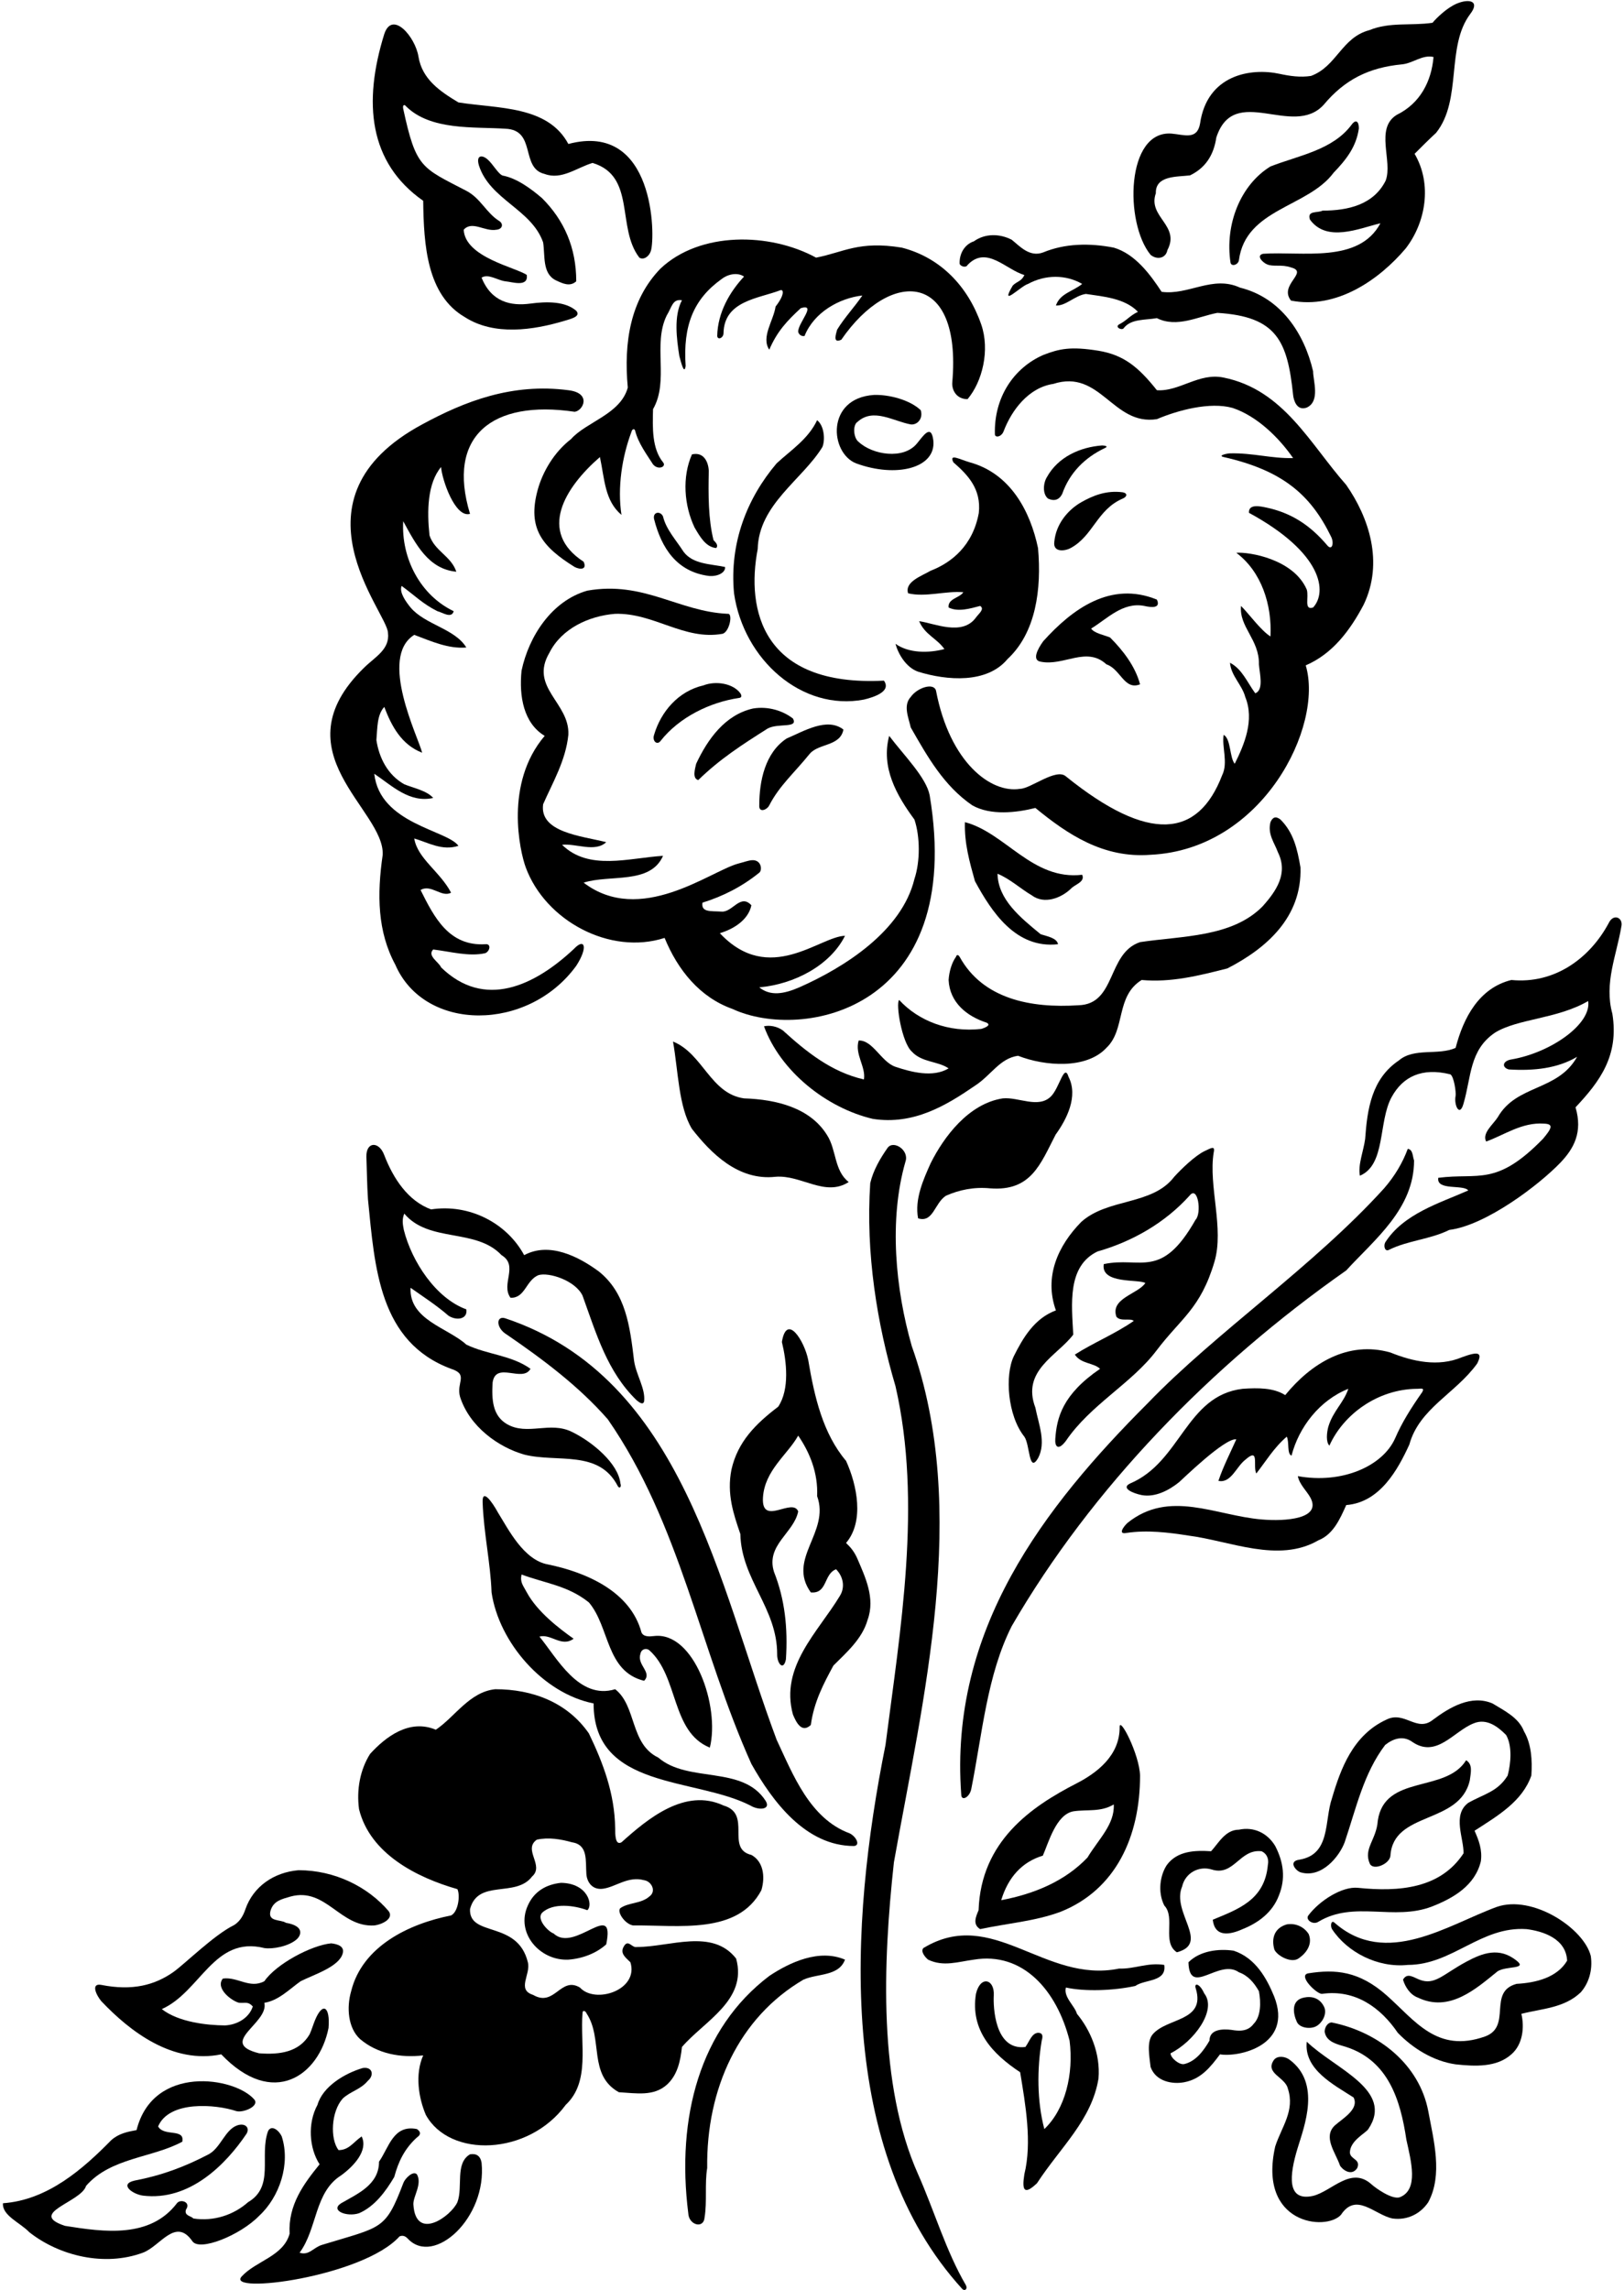 <?xml version="1.0" encoding="UTF-8"?>
<svg xmlns="http://www.w3.org/2000/svg" xmlns:xlink="http://www.w3.org/1999/xlink" width="498pt" height="702pt" viewBox="0 0 498 702" version="1.1">
<g id="surface1">
<path style=" stroke:none;fill-rule:nonzero;fill:rgb(0%,0%,0%);fill-opacity:1;" d="M 357.984 76.664 C 362.016 69.082 351.855 66.504 354.438 59.246 C 354.273 53.762 360.887 54.246 364.922 53.762 C 369.598 51.504 372.176 47.633 372.984 42.148 C 378.469 25.375 396.367 42.473 405.887 32.148 C 412.336 24.406 419.754 20.699 429.914 19.73 C 433.301 19.41 436.203 16.668 439.594 17.473 C 438.945 24.891 435.559 31.664 428.301 35.215 C 421.527 39.406 427.172 49.406 424.914 55.375 C 421.207 62.793 413.305 64.566 405.562 64.566 C 404.109 65.371 400.723 64.406 401.691 67.309 C 406.852 74.406 416.691 70.051 423.305 68.438 C 416.691 80.855 399.273 76.984 387.34 77.793 C 385 78.328 387.316 80.547 388.496 81.012 C 390.426 81.895 392.961 80.949 395.887 81.984 C 401.531 83.438 392.016 87.309 395.887 92.145 C 409.918 94.887 422.98 85.695 431.043 76.18 C 437.172 68.277 439.27 56.504 433.785 47.148 C 436.203 44.73 438.141 42.793 440.398 40.699 C 448.465 30.535 443.301 14.246 450.883 4.246 C 453.906 0.258 450.48 -0.457 446.773 1.086 C 443.641 2.391 440.453 5.586 439.27 6.988 C 432.656 7.957 426.207 6.668 419.914 9.246 C 411.367 11.508 409.918 20.375 402.016 23.277 C 398.695 23.789 395.516 23.312 392.348 22.629 C 383.629 20.75 370.145 22.828 367.984 37.957 C 367.062 43.027 363.012 41.262 359.301 40.961 C 345.281 39.816 344.773 68.277 352.824 78.113 C 354.758 79.727 357.5 79.242 357.984 76.664 "/>
<path style=" stroke:none;fill-rule:nonzero;fill:rgb(0%,0%,0%);fill-opacity:1;" d="M 129.773 61.555 C 129.938 75.105 130.902 90.426 142.516 97.199 C 151.547 103.004 163.48 101.23 173.156 98.328 C 175.336 97.684 178.156 96.977 176.707 95.266 C 173.309 92.336 167.695 92.387 162.652 93.062 C 156.676 93.871 150.684 92.617 147.676 85.102 C 149.773 83.812 152.516 85.91 154.934 86.23 C 157.031 86.395 162.031 88.168 161.547 84.297 C 158.32 81.992 142.641 78.941 142.191 70.426 C 144.773 67.523 148.645 71.07 152.191 70.426 C 154.168 70.266 154.469 68.551 152.996 67.684 C 149.129 65.266 147.355 60.75 143 58.492 C 129.211 51.328 127.574 51.551 123.645 33.332 C 123.426 32.266 123.93 31.859 124.453 32.527 C 132.031 40.105 145.418 38.816 154.934 39.461 C 164.609 39.785 159.449 51.559 167.031 53.332 C 172.191 55.266 176.867 51.395 181.707 49.945 C 195.094 53.977 188.965 69.781 196.059 78.977 C 197.41 79.84 199.125 78.531 199.602 76.875 C 200.953 72.574 200.887 37.07 174.285 44.137 C 167.996 32.363 152.836 33.332 140.578 31.398 C 134.934 28.012 129.453 24.301 128.324 17.367 C 127.355 11.297 120.301 3.031 117.84 10.43 C 111.289 31.457 113.098 49.883 129.773 61.555 "/>
<path style=" stroke:none;fill-rule:nonzero;fill:rgb(0%,0%,0%);fill-opacity:1;" d="M 408.949 52.953 C 412.82 48.922 415.883 45.051 416.691 39.406 C 416.691 36.664 415.441 36.801 414.434 38.277 C 408.629 46.02 398.305 47.633 389.594 51.02 C 380.402 56.664 375.562 68.762 377.34 80.535 C 377.641 81.855 379.758 81.152 379.918 79.727 C 382.016 63.922 401.047 63.598 408.949 52.953 "/>
<path style=" stroke:none;fill-rule:nonzero;fill:rgb(0%,0%,0%);fill-opacity:1;" d="M 154.129 53.816 C 152.758 53.332 151.137 50.227 149.43 48.797 C 147.723 47.363 145.934 47.605 146.871 50.75 C 150.258 61.234 162.996 64.137 166.547 74.297 C 167.191 78.328 166.223 83.812 170.414 85.91 C 172.512 86.898 174.77 88.008 176.707 86.23 C 176.707 75.91 172.996 67.523 166.223 60.75 C 162.836 57.848 158.48 54.621 154.129 53.816 "/>
<path style=" stroke:none;fill-rule:nonzero;fill:rgb(0%,0%,0%);fill-opacity:1;" d="M 296.699 81.23 C 302.504 75.105 308.473 82.684 314.117 84.297 C 313.309 86.23 311.859 86.23 310.566 87.523 C 306.375 94.617 312.988 87.684 315.246 87.039 C 320.566 84.137 326.859 84.137 331.855 87.039 C 328.793 89.457 325.086 89.941 323.793 93.652 C 326.859 93.812 329.598 90.586 332.984 90.102 C 338.309 90.91 344.922 91.395 348.953 95.586 C 346.535 96.715 345.406 98.328 343.148 99.457 C 341.758 100.305 344.074 101.41 344.598 100.586 C 346.855 97.684 351.051 98.168 354.758 97.523 C 360.887 100.586 367.34 97.039 373.305 95.91 C 391.543 97.016 394.809 104.547 396.531 121.066 C 396.691 122.68 397.66 126.066 400.723 124.938 C 404.918 123.004 402.66 116.715 402.66 113.812 C 399.918 102.035 392.66 91.23 380.242 88.168 C 371.855 84.297 364.438 90.586 356.211 89.457 C 352.824 84.297 348.145 77.848 341.535 75.91 C 334.113 74.461 326.535 74.621 319.922 77.363 C 315.73 78.977 312.664 75.426 310.246 73.492 C 306.465 71.547 302.02 71.555 298.633 73.977 C 295.73 74.941 294.117 77.848 294.277 80.91 C 294.582 81.656 296.215 82.199 296.699 81.23 "/>
<path style=" stroke:none;fill-rule:nonzero;fill:rgb(0%,0%,0%);fill-opacity:1;" d="M 192.512 118.812 C 190.254 127.035 179.77 129.293 175.094 134.617 C 169.949 138.57 166.375 144.621 164.848 150.293 C 161.691 161.992 166.273 167.633 176.223 173.809 C 177.957 174.695 180.094 174.613 178.965 172.195 C 164.871 163.004 173.109 149.527 183.965 140.102 C 185.414 146.871 185.414 153.484 190.578 157.84 C 189.285 149.453 190.738 140.102 193.641 132.359 C 193.781 131.652 194.488 131.148 194.77 132.035 C 195.738 135.906 198.316 139.293 200.254 142.355 C 201.848 144.254 204.469 143.043 203.316 141.711 C 199.93 137.52 200.094 131.23 200.254 125.422 C 205.254 116.715 200.094 105.586 204.445 96.715 C 206.059 94.094 206.223 91.555 209.121 92.039 C 206.543 96.879 207.512 103.973 208.316 109.133 C 208.828 110.98 209.809 115.121 210.254 112.199 C 209.406 99.801 212.672 91.715 221.219 85.586 C 222.992 84.137 226.059 83.328 228.156 84.781 C 223.801 89.457 220.09 95.746 219.93 103.004 C 220.09 104.336 221.805 103.629 221.863 102.199 C 222.027 92.199 232.508 91.555 239.281 88.973 C 240.25 88.609 240.754 90.223 237.832 93.973 C 237.188 98.328 233.316 103.328 235.895 107.199 C 238.316 101.555 241.379 98.328 245.574 94.457 C 250.633 92.945 244.605 99.133 244.766 101.715 C 244.93 102.52 245.734 103.164 246.703 103.004 C 249.605 95.746 257.348 91.395 264.441 90.586 C 262.023 94.137 258.961 97.359 256.699 101.07 C 256.375 102.34 255.25 105.426 257.992 104.133 C 273.035 82.254 294.988 82.98 292.02 117.199 C 291.812 119.59 293.312 122.359 296.699 122.359 C 301.215 117.035 303.633 107.359 300.891 99.457 C 296.859 87.844 288.473 78.977 276.539 75.91 C 263.328 73.734 258.637 77.363 250.25 78.977 C 236.059 71.234 214.605 70.91 202.512 82.359 C 193.316 91.879 191.223 104.941 192.512 118.812 "/>
<path style=" stroke:none;fill-rule:nonzero;fill:rgb(0%,0%,0%);fill-opacity:1;" d="M 412.82 148.648 C 401.691 136.066 393.629 119.457 375.242 115.746 C 367.66 114.133 361.695 120.102 354.758 119.617 C 349.004 112.387 344.527 108.801 336.855 107.52 C 328.363 106.156 324.922 106.875 319.922 108.812 C 310.812 112.805 304.762 121.875 305.086 133.164 C 305.164 134.273 307.184 133.973 307.828 132.035 C 310.246 125.746 315.406 118.812 322.988 117.684 C 337.504 113.004 341.211 130.586 354.758 128.488 C 361.211 125.746 371.031 123.109 377.965 125.047 C 385.465 127.547 392.176 134.133 396.531 140.422 C 389.758 140.582 384.273 138.809 377.176 138.973 C 376.129 139.012 373.328 139.664 375.242 140.102 C 393.211 144.195 401.852 151.551 408.145 164.453 C 409.191 166.43 408.484 168.949 407.016 167.195 C 401.691 160.902 395.887 157.195 388.305 155.582 C 386.691 155.262 382.82 154.293 382.984 157.195 C 405.758 169.566 407.016 181.547 402.66 186.227 C 399.758 187.191 401.43 183.059 400.723 180.742 C 396.691 171.387 383.086 169.148 379.113 169.453 C 386.855 175.258 390.078 185.418 389.594 195.098 C 386.691 193.32 382.984 188.16 380.562 185.742 C 379.918 192.191 386.211 196.062 386.047 203.645 C 386.211 206.223 387.66 211.547 384.918 212.516 C 382.34 208.965 380.887 205.094 377.176 203.16 C 377.5 207.191 380.887 209.934 381.855 213.645 C 384.758 220.738 381.531 228.32 378.629 234.125 C 377.016 232.191 377.5 226.547 375.242 225.254 C 374.598 228.805 376.691 233.805 374.758 237.672 C 367.426 256.734 352.434 258.621 326.859 237.996 C 323.867 235.352 316.094 241.75 312.809 241.812 C 303.941 243.262 291.262 233.852 287.023 211.707 C 286.352 209.168 281.277 210.781 279.281 213.645 C 276.859 216.223 278.637 220.094 279.281 222.996 C 284.441 232.027 289.441 240.898 298.148 246.867 C 303.797 250.059 311.695 249.125 317.504 247.672 C 327.34 255.738 338.309 263.156 352.824 262.027 C 387.289 260.387 405.965 222.547 400.402 203.965 C 408.629 200.418 413.949 193.32 418.141 185.418 C 424.434 172.355 419.715 158.547 412.82 148.648 "/>
<path style=" stroke:none;fill-rule:nonzero;fill:rgb(0%,0%,0%);fill-opacity:1;" d="M 111.551 204.773 C 85.195 230.562 118 248.156 117.355 262.027 C 115.582 274.285 115.742 285.574 121.227 295.734 C 130.211 316.469 161.992 316.332 176.707 296.059 C 180.375 290.41 179.344 287.328 175.996 290.879 C 163.863 302.254 148.52 309.465 135.258 296.539 C 134.613 294.93 130.902 292.992 132.84 291.059 C 138.16 291.703 143.805 293.316 148.805 292.188 C 150.234 291.621 150.738 289.203 148.805 289.445 C 137.676 290.09 133.16 281.219 128.969 272.832 C 132.191 270.898 135.418 275.254 138.32 273.641 C 134.934 267.188 128 263.156 127.031 257.027 C 131.387 258.316 135.578 260.898 140.578 259.285 C 137.191 254.445 116.453 252.598 114.773 237.191 C 120.258 240.898 125.582 246.223 132.84 244.609 C 130.902 242.352 126.711 241.543 123.969 240.414 C 118.809 237.512 116.227 232.191 115.422 226.867 C 115.742 223.16 115.582 219.129 117.84 216.707 C 120.098 222.676 123.16 228.32 129.453 230.738 C 128.324 226.062 115.953 201.531 127.031 194.613 C 132.191 196.547 137.516 198.965 143 198.484 C 139.449 192.676 130.418 191.547 125.902 186.227 C 124.453 184.449 122.355 181.547 123.16 179.613 C 127.355 182.676 129.613 185.098 134.129 187.355 C 135.578 187.676 138.484 189.773 139.129 187.355 C 128.969 182.516 123 171.227 123.645 159.773 C 127.516 166.871 131.387 174.453 139.934 175.258 C 138.32 170.422 133.32 168.969 131.711 164.129 C 130.902 156.711 131.062 148.164 135.258 143.164 C 135.52 146.973 139.551 158.867 144.129 157.52 C 136.895 133.715 150.828 122.469 176.223 126.23 C 178.863 125.906 181.484 120.465 174.285 119.617 C 157.031 117.359 142.516 123.004 129.453 130.102 C 87.289 152.824 118.809 187.676 118.969 193.969 C 119.613 199.129 114.938 201.387 111.551 204.773 "/>
<path style=" stroke:none;fill-rule:nonzero;fill:rgb(0%,0%,0%);fill-opacity:1;" d="M 262.992 129.293 C 267.828 124.938 273.957 129.133 279.281 130.102 C 281.277 130.344 283.152 128.324 282.344 125.746 C 278.957 122.52 272.508 120.906 267.992 121.066 C 253.184 122.055 254.461 138.863 262.508 142.035 C 274.836 146.57 287.027 143.5 286.215 135.102 C 285.57 129.617 282.988 133.809 281.215 135.906 C 277.086 141.023 267.504 139.395 263.336 135.484 C 261.723 134.355 261.379 130.262 262.992 129.293 "/>
<path style=" stroke:none;fill-rule:nonzero;fill:rgb(0%,0%,0%);fill-opacity:1;" d="M 252.184 137.035 C 253.051 134.98 252.828 130.586 250.57 128.809 C 247.832 134.617 242.508 138.004 238.152 142.035 C 229.121 152.68 223.641 166.387 225.09 181.871 C 228.027 202.223 245.898 218.074 264.926 214.449 C 267.566 213.805 273.516 212.09 271.055 208.645 C 233.727 210.559 228.77 186.938 232.348 168.324 C 232.672 154.613 246.059 147.035 252.184 137.035 "/>
<path style=" stroke:none;fill-rule:nonzero;fill:rgb(0%,0%,0%);fill-opacity:1;" d="M 337.984 136.551 C 331.215 137.035 324.438 140.102 321.051 146.227 C 319.922 148.004 319.602 151.391 321.375 152.84 C 323.309 153.727 324.82 153.223 325.73 151.391 C 327.988 144.938 332.664 140.262 338.793 137.359 C 340.043 136.793 338.832 136.594 337.984 136.551 "/>
<path style=" stroke:none;fill-rule:nonzero;fill:rgb(0%,0%,0%);fill-opacity:1;" d="M 212.188 139.293 C 209.121 146.227 209.77 154.938 212.992 161.711 C 214.605 164.453 216.383 167.68 219.605 168 C 220.414 167.195 219.445 166.227 218.801 165.582 C 217.188 159.129 217.188 151.711 217.348 144.293 C 217.168 141.23 215.574 138.488 212.188 139.293 "/>
<path style=" stroke:none;fill-rule:nonzero;fill:rgb(0%,0%,0%);fill-opacity:1;" d="M 285.41 174.938 C 282.668 176.547 277.344 178.324 278.473 181.871 C 283.797 183.16 290.086 181.062 295.406 181.547 C 294.277 183.32 290.57 183.484 290.891 186.227 C 293.797 187.676 297.504 186.547 300.57 185.742 C 302.02 186.711 300.18 188.047 299.277 189.289 C 295.086 195.098 286.539 191.062 281.859 190.418 C 283.637 194.613 287.184 195.578 289.602 198.965 C 284.766 200.258 278.637 200.258 274.602 197.355 C 275.41 200.418 277.828 204.609 281.539 205.902 C 290.41 208.645 302.664 209.609 308.957 202.031 C 317.664 193.969 319.438 180.578 318.309 168 C 315.891 156.551 309.762 145.098 297.344 141.711 C 294.277 140.824 290.953 138.91 292.344 141.711 C 296.73 145.539 300.957 149.84 300.148 157.258 C 298.312 167.324 291.699 172.516 285.41 174.938 "/>
<path style=" stroke:none;fill-rule:nonzero;fill:rgb(0%,0%,0%);fill-opacity:1;" d="M 323.309 166.066 C 322.824 169.453 326.637 168.949 328.309 168 C 335.242 164.289 336.371 156.227 344.277 152.84 C 345.586 152.316 345.891 151.207 344.277 150.906 C 339.277 150.262 335.242 151.871 331.535 153.969 C 327.34 156.391 323.793 160.742 323.309 166.066 "/>
<path style=" stroke:none;fill-rule:nonzero;fill:rgb(0%,0%,0%);fill-opacity:1;" d="M 209.605 169.129 C 207.352 165.582 204.285 162.355 203.316 158.324 C 202.551 156.551 200.094 156.871 200.574 159.129 C 202.836 168 207.512 175.258 217.348 176.547 C 220.09 176.812 222.512 175.5 222.348 173.809 C 217.832 172.84 212.512 173 209.605 169.129 "/>
<path style=" stroke:none;fill-rule:nonzero;fill:rgb(0%,0%,0%);fill-opacity:1;" d="M 224.605 309.281 C 246.027 319.262 296.074 309.723 285.086 243.801 C 284.039 238.336 277.184 231.547 272.668 225.578 C 270.09 235.254 274.926 243.801 280.41 251.223 C 282.184 256.543 282.184 264.121 280.41 269.445 C 276.539 285.41 258.961 296.539 245.09 302.668 C 240.352 304.727 236.219 305.41 232.832 302.668 C 243.637 301.703 254.605 295.895 259.121 286.863 C 251.379 287.023 235.93 302.25 220.734 286.059 C 224.605 284.93 229.445 282.188 230.414 277.512 C 227.027 273.801 224.605 279.77 221.219 279.445 C 218.074 279.223 214.93 279.77 215.414 276.703 C 221.703 274.77 227.672 271.703 232.832 267.512 C 233.809 266.766 233.531 263.496 230.578 263.688 C 229.461 263.762 227.977 264.316 226.219 264.77 C 217.57 267.227 196.328 283.812 178.965 270.574 C 187.027 267.992 199.445 271.219 203.316 262.348 C 192.836 262.996 180.578 267.027 172.352 258.961 C 176.547 258.48 182.512 261.383 185.898 258.156 C 178.156 256.223 165.383 255.156 166.547 246.543 C 169.449 239.934 173.48 233.156 174.285 225.254 C 174.77 215.418 162.191 210.738 168.48 200.098 C 172.191 192.676 180.578 188.805 188.641 188.16 C 200.574 187.84 209.77 196.387 221.543 194.289 C 223.719 193.746 224.828 187.898 223.156 188.16 C 208.156 187.516 197.398 178 180.094 181.062 C 169.289 184.129 162.191 194.934 159.934 205.578 C 159.129 213.48 160.578 221.707 167.031 225.578 C 154.609 240.137 159.43 261.027 161.215 265.879 C 167.242 282.254 187.07 292.914 203.801 287.508 C 207.836 297.348 214.605 305.734 224.605 309.281 "/>
<path style=" stroke:none;fill-rule:nonzero;fill:rgb(0%,0%,0%);fill-opacity:1;" d="M 319.117 202.836 C 326.215 204.289 333.148 198 339.277 203.645 C 343.633 205.094 344.762 211.707 349.598 209.773 C 348.145 204.289 344.438 199.449 340.406 195.418 C 338.469 194.613 335.566 194.129 334.598 192.676 C 339.438 189.773 344.277 184.449 350.887 185.742 C 353.246 186.285 356 186.469 354.758 183.805 C 340.566 178 328.793 186.711 319.922 196.547 C 318.066 199.086 316.453 202.414 319.117 202.836 "/>
<path style=" stroke:none;fill-rule:nonzero;fill:rgb(0%,0%,0%);fill-opacity:1;" d="M 215.734 210.094 C 207.996 211.867 202.672 218.16 200.574 225.254 C 199.93 227.109 201.441 228.52 202.512 227.191 C 208.316 219.77 217.832 215.258 226.543 213.965 C 227.246 213.906 227.652 213.504 227.027 212.516 C 224.77 209.449 219.445 208.645 215.734 210.094 "/>
<path style=" stroke:none;fill-rule:nonzero;fill:rgb(0%,0%,0%);fill-opacity:1;" d="M 243.152 220.254 C 240.25 217.996 235.734 216.387 230.895 217.191 C 222.348 219.129 217.027 226.547 213.477 234.125 C 213.156 235.578 212.188 238.641 214.121 239.125 C 220.734 232.676 227.508 228.32 235.41 223.32 C 238.637 221.566 244.887 223.379 243.152 220.254 "/>
<path style=" stroke:none;fill-rule:nonzero;fill:rgb(0%,0%,0%);fill-opacity:1;" d="M 235.895 246.867 C 238.961 240.898 243.477 237.027 248.312 231.062 C 251.055 227.836 257.668 228.805 258.637 223.641 C 253.637 219.77 246.539 224.125 241.219 226.383 C 234.605 230.738 232.832 239.449 232.832 246.867 C 232.672 249.285 235.211 248.277 235.895 246.867 "/>
<path style=" stroke:none;fill-rule:nonzero;fill:rgb(0%,0%,0%);fill-opacity:1;" d="M 298.957 332.828 C 303.957 329.602 306.535 324.441 312.18 323.637 C 320.406 326.859 333.148 327.828 339.277 321.215 C 345.242 315.57 342.02 305.41 350.082 300.41 C 359.113 301.219 367.5 299.121 376.371 296.863 C 388.305 290.734 399.273 281.219 398.789 265.898 C 397.82 260.254 396.691 255.254 392.66 251.223 C 391.207 250.094 390.242 250.496 389.594 252.027 C 388.629 255.738 390.887 258.48 391.855 261.219 C 395.078 267.672 391.465 273.047 387.176 277.832 C 377.82 287.348 362.5 286.863 349.598 288.801 C 339.438 292.188 342.34 307.828 330.73 308.152 C 316.051 309.121 301.375 306.219 294.277 293.316 C 293.773 292.527 293.371 292.629 293.148 293.316 C 291.859 295.09 291.055 297.832 290.891 300.41 C 291.215 307.348 296.535 311.539 302.504 313.477 C 304.059 314.199 302.242 315.008 300.891 315.41 C 290.891 316.539 281.699 312.992 275.73 306.539 C 274.602 307.508 276.539 319.605 279.602 322.344 C 282.668 325.73 287.668 325.246 290.891 327.508 C 286.055 330.41 279.441 328.637 274.602 327.023 C 270.246 325.57 267.668 318.797 263.312 318.961 C 262.023 323.152 265.57 327.023 264.926 330.895 C 254.926 328.637 247.188 322.344 240.09 315.895 C 238.336 314.605 236.016 314.199 234.281 314.605 C 239.281 328.312 253.312 339.602 267.668 342.988 C 280.246 344.926 290.246 338.797 298.957 332.828 "/>
<path style=" stroke:none;fill-rule:nonzero;fill:rgb(0%,0%,0%);fill-opacity:1;" d="M 328.309 272.512 C 329.598 271.059 332.824 270.414 331.855 268.156 C 316.535 269.93 308.312 255.254 295.891 252.027 C 295.691 258.559 297.344 264.285 298.957 270.09 C 304.117 279.605 311.535 290.895 324.438 289.445 C 324.117 287.508 321.051 287.023 319.117 286.379 C 312.828 281.219 306.055 275.734 305.891 267.832 C 309.762 269.445 312.828 272.348 316.375 274.445 C 320.246 277.348 325.406 275.254 328.309 272.512 "/>
<path style=" stroke:none;fill-rule:nonzero;fill:rgb(0%,0%,0%);fill-opacity:1;" d="M 493.297 282.992 C 487.492 293.801 476.688 301.703 463.461 300.41 C 453.621 302.828 448.785 311.863 446.367 321.215 C 441.043 323.637 433.625 321.055 428.949 325.086 C 420.562 330.73 419.27 340.086 418.625 349.117 C 418.141 352.828 416.367 357.02 417.012 360.406 C 425.016 357.051 422.586 343.895 426.75 336.293 C 430.18 330.035 436.016 327.172 444.738 329.328 C 445.867 329.973 446.527 334.766 446.367 335.895 C 445.781 338.695 447.598 342.625 448.785 338.312 C 451.203 330.086 450.559 321.863 458.461 316.539 C 465.477 312.227 477.531 312.387 487.008 306.863 C 488.117 313.797 475.719 322.668 463.461 324.766 C 460.801 325.188 460.398 327.184 462.656 327.828 C 470.395 328.312 477.652 327.508 483.621 323.957 C 477.652 334.602 465.074 332.344 459.27 342.504 C 457.816 344.762 454.43 347.344 455.719 349.926 C 461.203 347.988 466.688 343.957 473.461 344.441 C 476.523 344.539 475.828 345.906 473.137 349.117 C 458.77 363.828 453.461 359.441 441.043 361.051 C 440.438 365.105 448.785 362.988 450.238 364.922 C 441.527 368.793 430.398 372.02 424.754 380.891 C 424.211 382.039 424.715 383.754 425.883 383.148 C 431.688 380.246 438.625 379.922 444.43 377.02 C 455.574 375.652 471.93 363.266 478.504 356.395 C 482.621 352.086 485.391 347.09 483.137 339.441 C 490.559 331.539 496.523 323.637 494.426 310.734 C 491.848 301.379 495.719 292.832 497.168 284.121 C 497.895 281.34 494.77 279.828 493.297 282.992 "/>
<path style=" stroke:none;fill-rule:nonzero;fill:rgb(0%,0%,0%);fill-opacity:1;" d="M 237.832 360.73 C 245.734 360.086 252.992 367.02 260.25 362.344 C 255.734 358.797 256.539 352.504 253.637 347.988 C 248.477 339.602 238.152 337.023 228.156 336.699 C 217.832 335.246 215.574 322.992 206.383 319.281 C 207.996 328.473 208.094 339.301 212.188 346.055 C 217.992 353.473 226.379 362.02 237.832 360.73 "/>
<path style=" stroke:none;fill-rule:nonzero;fill:rgb(0%,0%,0%);fill-opacity:1;" d="M 290.086 366.535 C 294.117 364.762 298.633 363.793 303.633 364.277 C 316.215 365.246 319.039 356.828 323.715 347.797 C 327.102 343.117 330.715 336.047 327.664 330.086 C 326.336 325.793 324.934 333.383 322.301 336.074 C 318.43 339.945 312.344 336.215 307.504 336.699 C 297.02 338.312 289.441 348.473 285.41 356.535 C 283.152 361.535 280.41 367.664 281.539 373.473 C 286.215 374.922 286.539 368.793 290.086 366.535 "/>
<path style=" stroke:none;fill-rule:nonzero;fill:rgb(0%,0%,0%);fill-opacity:1;" d="M 323.609 441.016 C 323.41 443.324 324.418 444.938 326.859 441.691 C 334.41 430.566 346.996 424.121 354.648 413.984 C 362.109 404.102 368.145 401.199 372.414 386.781 C 375.438 376.582 370.531 363.559 372.176 353.312 C 372.703 350.992 371.289 352 369.398 352.855 C 366.492 354.227 362.16 358.434 360.082 360.73 C 353.309 369.602 339.762 367.18 331.535 374.602 C 324.438 381.855 320.086 391.371 323.793 401.695 C 317.18 404.113 313.633 410.242 310.891 415.727 C 308.09 421.551 308.957 433.949 314.117 440.402 C 315.852 442.82 315.445 451.793 318.309 447.016 C 320.891 442.176 318.473 436.531 317.504 431.531 C 313.148 420.082 324.277 415.566 329.117 409.113 C 328.633 399.922 327.18 388.148 336.535 383.633 C 347.34 380.566 357.34 374.762 364.758 366.535 C 367.359 363.188 368.57 371.961 366.602 373.93 C 356.055 392.512 349.758 385.082 338.469 387.504 C 337.477 393.719 349.305 392.035 351.211 393.309 C 348.953 396.695 340.406 397.984 342.34 403.629 C 343.633 405.242 346.695 403.953 347.664 404.922 C 341.855 408.953 335.406 411.531 329.598 415.242 C 331.535 418.145 335.242 417.66 337.34 419.598 C 325.777 427.492 324.074 434.586 323.609 441.016 "/>
<path style=" stroke:none;fill-rule:nonzero;fill:rgb(0%,0%,0%);fill-opacity:1;" d="M 281.539 666.516 C 269.281 639.098 270.73 601.844 274.117 570.879 C 282.988 521.043 297.504 462.98 279.602 412.66 C 274.602 395.242 272.508 373.953 277.668 356.055 C 278.855 352.605 274.02 349.379 272.184 351.859 C 269.926 355.086 267.828 358.633 266.863 362.664 C 265.41 384.117 268.961 405.887 274.602 424.918 C 282.828 460.723 276.055 499.754 271.539 534.91 C 260.41 590.23 256.539 659.418 295.086 701.676 C 295.789 702.379 296.801 701.777 296.215 700.547 C 290.086 690.062 286.539 677.805 281.539 666.516 "/>
<path style=" stroke:none;fill-rule:nonzero;fill:rgb(0%,0%,0%);fill-opacity:1;" d="M 431.688 352.184 C 430.078 356.535 427.656 360.57 424.434 364.277 C 402.82 388.148 372.82 408.469 352.016 430.078 C 320.086 462.016 291.055 499.594 294.762 550.07 C 294.781 552.289 297.305 550.98 297.828 548.461 C 301.215 531.523 302.664 513.461 310.246 498.465 C 334.762 456.207 371.211 418.629 412.82 389.438 C 421.527 379.922 433.625 370.566 433.625 355.73 C 433.141 354.441 433.301 352.344 431.688 352.184 "/>
<path style=" stroke:none;fill-rule:nonzero;fill:rgb(0%,0%,0%);fill-opacity:1;" d="M 156.547 397.824 C 161.062 397.984 161.223 392.504 165.094 390.891 C 168.281 389.902 176.445 392.523 178.641 397.18 C 182.836 408.789 186.223 420.562 195.254 429.273 C 196.199 430.02 197.188 430.727 197.512 429.598 C 197.996 425.727 195.094 421.531 194.445 417.18 C 193.156 406.371 191.867 396.371 183.641 389.762 C 177.512 385.246 168.48 380.566 160.738 384.762 C 155.418 374.922 143.969 368.953 132.191 370.73 C 125.098 368.148 120.582 361.215 117.84 354.117 C 116.266 349.781 112.234 349.883 112.355 354.602 C 112.516 358.957 112.535 362.887 112.84 367.664 C 114.938 388.633 116.227 411.371 138.32 419.598 C 143.785 421.352 139.855 423.77 141.062 428.145 C 143.969 437.34 152.855 443.629 160.738 445.887 C 170.898 448.465 183.641 444.273 189.449 455.562 C 189.953 456.43 190.656 455.824 190.254 454.758 C 189.609 448.629 181.707 442.016 175.414 438.949 C 168.645 435.562 161.727 440.199 155.418 436.531 C 151.062 433.949 150.738 429.113 151.062 423.789 C 152.031 417.18 160.258 423.953 162.676 419.598 C 156.867 415.402 149.289 415.242 143 412.18 C 137.355 407.016 125.422 404.598 125.902 394.762 C 129.773 397.504 133.805 400.082 137.516 403.309 C 139.953 404.922 143.484 404.438 143 401.371 C 133.645 397.984 126.246 386.676 123.828 377 C 123.504 375.266 123.219 373.863 123.969 372.02 C 131.547 381.051 145.902 376.375 153.805 384.762 C 159.129 387.984 153.48 393.633 156.547 397.824 "/>
<path style=" stroke:none;fill-rule:nonzero;fill:rgb(0%,0%,0%);fill-opacity:1;" d="M 260.57 562.008 C 248.312 557.492 243.152 543.941 238.152 533.301 C 220.254 485.559 209.605 422.34 154.934 404.113 C 152.051 403.207 152.051 407.137 155.418 409.113 C 166.223 416.531 177.352 424.758 186.383 435.078 C 208.641 467.176 214.605 505.559 230.414 540.719 C 236.863 552.168 247.023 565.879 261.863 565.879 C 263.938 565.695 262.527 562.977 260.57 562.008 "/>
<path style=" stroke:none;fill-rule:nonzero;fill:rgb(0%,0%,0%);fill-opacity:1;" d="M 243.152 525.559 C 244.184 528.098 245.895 531.363 248.637 528.781 C 249.605 521.688 252.508 516.203 255.57 510.559 C 259.605 506.527 264.441 502.336 266.055 496.527 C 268.477 489.914 265.25 483.301 262.992 477.98 C 262.023 475.723 260.914 474.371 259.441 472.98 C 265.09 466.367 262.828 455.238 259.441 447.82 C 252.348 439.434 249.766 428.305 247.832 416.855 C 246.703 411.172 241.258 402.301 239.766 411.371 C 241.219 417.34 242.188 425.887 238.637 431.211 C 231.863 436.371 226.219 441.855 224.285 450.562 C 222.832 457.98 224.93 464.109 227.027 470.238 C 227.348 484.27 238.316 492.871 238.316 507.062 C 238.234 509.852 240.227 512.402 241.004 508.676 C 241.637 499.016 240.656 490.199 237.348 481.852 C 234.766 473.625 243.477 469.914 244.766 463.305 C 242.992 458.949 233.465 468.047 233.961 459.109 C 234.445 450.723 241.539 445.887 244.766 440.078 C 248.312 445.238 250.895 451.531 250.57 458.629 C 254.605 469.754 241.219 477.82 248.637 488.141 C 253.797 488.625 252.508 482.496 256.379 481.047 C 258.477 483.141 259.301 486.469 257.508 489.27 C 250.895 500.238 239.121 510.883 243.152 525.559 "/>
<path style=" stroke:none;fill-rule:nonzero;fill:rgb(0%,0%,0%);fill-opacity:1;" d="M 448.301 416.051 C 441.043 419.113 433.141 417.34 426.367 414.598 C 413.305 410.887 402.016 417.984 394.109 427.66 C 390.562 425.402 385.887 425.402 381.047 425.727 C 363.629 427.82 362.18 448.145 346.535 454.758 C 343.672 456.129 347.301 457.738 350.082 458.305 C 354.223 459.078 358.465 456.848 361.562 454.352 C 362.328 453.734 375.562 440.727 379.113 441.211 C 377.176 445.562 375.078 449.594 373.629 453.949 C 377.5 454.758 379.113 449.594 381.855 447.496 C 386.371 443.465 384.113 449.434 385.242 451.691 C 387.82 448.465 390.723 443.629 394.594 440.402 C 395.402 442.016 394.594 445.723 396.047 446.207 C 398.305 437.5 404.594 429.273 413.465 425.727 C 412.012 430.078 408.789 432.5 407.336 437.34 C 406.852 439.113 406.531 442.016 407.66 443.145 C 412.012 433.469 422.496 425.887 434.43 425.727 C 435.398 425.785 437.113 425.18 436.043 426.855 C 432.656 431.691 429.914 436.047 427.82 440.887 C 424.008 449.473 411.496 454.961 397.98 452.496 C 398.484 455.117 400.816 457.109 401.902 459.219 C 405.172 465.559 394.43 466.426 386.816 465.773 C 372.711 464.562 358.562 456.512 345.727 466.852 C 344.477 468.02 342.766 470.441 345.406 469.914 C 351.695 468.949 358.309 469.754 364.438 470.723 C 377.176 472.336 392.016 479.27 404.273 472.176 C 408.789 470.398 410.883 465.723 412.82 461.367 C 423.141 460.562 428.625 450.562 432.172 442.82 C 435.238 431.691 446.367 427.176 452.977 417.984 C 454.703 414.535 453.34 414.195 448.301 416.051 "/>
<path style=" stroke:none;fill-rule:nonzero;fill:rgb(0%,0%,0%);fill-opacity:1;" d="M 199.125 505.883 C 208.156 513.945 205.738 530.879 217.672 535.719 C 220.832 523.078 212.844 500.023 200.539 501.516 C 199.09 501.691 197.309 501.789 196.703 500.398 C 193.316 487.816 179.77 482.012 168.16 479.594 C 160.578 478.305 155.902 468.785 152.676 463.625 C 150.84 460.262 147.816 456.129 148 460.562 C 148.32 469.914 150.418 479.109 150.738 488.141 C 152.996 503.461 166.547 519.105 182.027 522.172 C 182.027 548.621 212.992 544.75 230.09 553.461 C 232.59 555.012 236.52 554.809 234.766 552.008 C 227.672 541.039 211.059 546.684 201.867 538.781 C 193.156 534.59 195.254 522.977 188.641 517.816 C 177.512 521.203 170.738 508.141 165.418 501.688 C 168.965 500.723 172.191 505.074 175.898 502.336 C 171.547 499.27 164.773 494.109 161.547 488.141 C 160.402 485.973 159.41 485.055 159.934 482.656 C 167.352 485.398 174.125 486.043 180.578 491.203 C 187.027 498.785 185.738 512.332 197.512 515.234 C 200.094 512.656 195.254 510.398 196.383 507.012 C 196.605 505.52 198.156 505.074 199.125 505.883 "/>
<path style=" stroke:none;fill-rule:nonzero;fill:rgb(0%,0%,0%);fill-opacity:1;" d="M 225.734 600.391 C 218.477 591.035 205.414 596.844 195.254 596.844 C 193.801 597.164 192.672 594.426 191.383 596.52 C 189.93 598.777 191.867 600.07 193.316 601.52 C 195.965 610.047 182.512 614.422 177.836 609.262 C 171.867 605.715 170.094 615.391 163.48 611.52 C 158.32 609.906 162.836 605.23 161.867 601.52 C 158.715 588.547 143.805 593.941 144.129 585.23 C 146.547 575.879 158.16 581.844 163.16 575.23 C 167.031 571.844 160.258 567.008 164.609 563.941 C 168.16 563.137 172.027 563.781 175.414 564.746 C 180.383 565.492 179.52 570.352 179.812 574.461 C 179.996 576.988 181.66 579.449 184.988 578.965 C 188.887 578.395 192.57 575.035 197.512 576.359 C 199.77 576.684 201.383 579.746 199.125 581.359 C 196.543 583.617 192.836 583.133 190.254 584.91 C 189.043 585.957 191.562 589.785 194.125 590.23 C 208.156 590.07 226.219 593.133 233.477 579.426 C 234.766 575.07 233.965 570.547 230.414 568.617 C 222.348 566.684 230.734 556.039 221.863 553.461 C 210.09 547.977 198.641 557.492 190.578 564.746 C 188.641 565.797 188.641 562.371 188.641 560.395 C 188.48 549.75 184.934 540.395 180.578 531.363 C 173.965 521.848 163.32 517.816 151.871 517.816 C 143.969 518.621 139.449 526.363 133.645 530.234 C 125.582 526.848 118.324 532.332 113.484 537.652 C 110.422 542.492 109.289 548.621 110.098 554.59 C 113.484 568.297 127.84 575.555 140.258 579.102 C 141.164 580.918 140.559 586.059 138.32 587.164 C 125.258 589.746 111.066 596.684 107.68 610.391 C 106.227 615.391 106.711 621.68 110.422 625.066 C 115.742 629.582 122.84 630.871 129.773 630.066 C 127.195 635.871 128.363 643.109 130.578 648.293 C 137.906 661.609 162.023 660.82 173.48 645.227 C 181.062 638.133 177.836 626.68 178.641 617.004 C 178.66 616.098 179.57 616.398 179.871 617.203 C 185.031 624.945 180.254 636.035 189.77 641.355 C 195.254 641.68 200.414 642.648 204.445 639.098 C 207.672 636.195 208.641 632.004 209.121 627.484 C 215.898 619.582 229.285 613.133 225.734 600.391 "/>
<path style=" stroke:none;fill-rule:nonzero;fill:rgb(0%,0%,0%);fill-opacity:1;" d="M 180.094 585.555 C 181.926 584.086 180.355 577.289 172.027 577.168 C 167.516 577.652 163.805 579.746 161.867 584.102 C 158.016 592.508 165.52 601.117 174.285 600.715 C 178.641 600.391 182.836 598.777 185.898 596.035 C 188.801 581.844 176.242 598.84 169.789 592.711 C 168.02 592.066 164.449 588.297 166.223 586.359 C 169.609 583.133 176.223 584.102 180.094 585.555 "/>
<path style=" stroke:none;fill-rule:nonzero;fill:rgb(0%,0%,0%);fill-opacity:1;" d="M 469.59 544.266 C 469.914 539.59 469.59 534.59 467.332 530.719 C 465.719 526.523 461.363 524.43 457.656 522.172 C 451.203 519.43 444.594 523.301 439.43 527.172 C 434.43 531.203 430.723 524.27 425.078 527.172 C 414.914 531.848 411.105 542.211 408.465 551.199 C 406.047 558.137 408.145 568.457 398.465 570.07 C 394.918 570.555 397.336 573.457 398.789 573.941 C 405.238 575.879 410.703 569.121 412.336 564.746 C 415.883 554.266 418.141 543.621 424.754 534.91 C 427.172 532.977 430.078 532.008 432.816 533.781 C 440.398 539.266 445.723 530.719 451.848 528.301 C 456.043 526.523 459.59 529.59 461.848 531.848 C 463.785 535.234 463.301 540.559 462.332 544.266 C 459.27 549.266 455.074 549.91 450.238 552.652 C 445.238 556.363 448.945 563.621 448.785 568.137 C 441.688 578.941 429.027 579.988 416.449 578.699 C 411.57 578.176 404.594 582.652 401.207 587.164 C 400.219 588.477 402.641 590.191 404.273 589.102 C 415.238 582.488 427.336 588.941 439.109 584.426 C 445.723 581.844 452.332 577.973 454.105 570.555 C 454.59 567.008 453.461 564.105 452.172 561.199 C 459.43 556.523 466.848 552.168 469.59 544.266 "/>
<path style=" stroke:none;fill-rule:nonzero;fill:rgb(0%,0%,0%);fill-opacity:1;" d="M 343.34 529.363 C 343.445 538.215 336.219 543.559 330.09 546.699 C 316.23 553.809 300.801 564.414 300.086 585.555 C 299.277 587.488 298.148 589.906 300.57 591.359 C 308.797 589.586 317.504 588.941 325.246 586.035 C 342.18 579.266 349.598 562.977 349.598 544.266 C 349.387 537.766 343.359 526.098 343.34 529.363 Z M 333.469 569.426 C 326.535 576.684 317.18 580.555 307.02 582.488 C 309.117 575.555 313.336 570.773 319.785 568.836 C 321.559 564.805 323.84 556.211 329.16 555.246 C 333.453 554.602 337.504 555.555 341.535 553.137 C 341.855 559.266 336.855 563.781 333.469 569.426 "/>
<path style=" stroke:none;fill-rule:nonzero;fill:rgb(0%,0%,0%);fill-opacity:1;" d="M 426.367 568.941 C 427.172 555.07 447.656 559.426 450.719 545.719 C 451.023 543.32 451.688 540.879 449.59 539.59 C 443.301 549.75 424.594 543.781 422.496 558.137 C 422.094 563.98 417.98 566.684 420.078 571.359 C 421.188 573.457 426.023 571.441 426.367 568.941 "/>
<path style=" stroke:none;fill-rule:nonzero;fill:rgb(0%,0%,0%);fill-opacity:1;" d="M 371.895 588.477 C 372.539 593.961 377.137 593.113 381.047 591.359 C 385.887 589.426 390.242 586.199 392.176 581.039 C 394.273 575.879 393.629 570.879 391.047 565.879 C 388.629 561.848 384.434 559.91 379.918 560.879 C 375.727 560.879 373.629 565.07 371.371 567.488 C 366.531 567.168 361.051 567.328 357.824 571.684 C 355.766 574.77 354.922 579.91 357.016 584.102 C 360.566 587.812 356.211 595.391 360.887 598.457 C 371.211 595.715 359.113 586.199 362.5 578.297 C 363.469 574.102 367.621 571.926 371.492 573.055 C 378.426 575.312 380.078 566.684 386.855 567.488 C 388.629 568.297 389.133 570.031 388.789 571.684 C 387.82 582.488 379.637 585.25 371.895 588.477 "/>
<path style=" stroke:none;fill-rule:nonzero;fill:rgb(0%,0%,0%);fill-opacity:1;" d="M 67.844 629.742 C 83.766 646.422 97.832 636.234 100.742 621.68 C 101.293 615.098 98.953 613.488 96.562 619.363 C 96.023 620.691 95.598 622.152 94.938 623.617 C 91.711 629.098 85.746 629.906 79.453 629.422 C 66.551 626.195 82.52 620.227 81.066 613.938 C 85.422 613.293 88.969 609.586 92.195 607.328 C 96.316 605.266 104.043 602.883 105.098 598.777 C 105.684 596.641 103.566 595.938 101.551 595.715 C 95.492 596.297 84.652 602.066 81.066 607.328 C 76.551 609.746 72.844 605.875 68.328 606.52 C 65.906 609.586 71.211 613.477 73.328 613.938 C 75.262 614.102 76.066 613.457 77.52 615.066 C 76.391 618.617 72.68 620.711 68.973 620.875 C 63.547 620.832 54.777 619.906 49.617 615.875 C 61.551 610.551 65.586 593.297 81.066 597.164 C 83.609 597.551 88.41 596.668 90.895 594.559 C 92.402 593.281 93.434 590.383 87.68 589.426 C 86.066 588.297 81.875 589.262 83.004 585.555 C 83.969 582.652 86.391 582.168 89.133 581.359 C 99.938 578.457 104.293 590.875 114.773 590.23 C 117.355 589.906 120.805 588.074 119.191 585.855 C 112.84 578.398 102.68 573.297 91.551 573.297 C 83.969 573.941 77.68 578.297 75.262 585.23 C 74.742 586.77 73.84 588.859 71.734 590.145 C 65.664 593.113 56.66 602.043 53.168 604.508 C 47.469 608.523 40.617 610.344 31.07 608.457 C 27.766 607.832 29.477 611.559 31.07 613.457 C 39.941 622.809 53.004 632.809 67.844 629.742 "/>
<path style=" stroke:none;fill-rule:nonzero;fill:rgb(0%,0%,0%);fill-opacity:1;" d="M 458.984 584.547 C 443.988 590.027 425.078 603.293 409.27 589.426 C 408.184 588.375 407.879 590.391 408.465 591.359 C 413.141 598.457 422.496 603.293 431.688 602.328 C 445.398 602.328 454.105 590.391 468.141 591.359 C 473.199 592.004 480.234 594.262 480.559 601.035 C 477.492 606.199 471.043 607.809 465.074 608.133 C 456.043 610.551 463.785 621.195 455.398 624.262 C 440.625 629.508 433.883 619.332 425.215 611.664 C 416.758 604.176 409.473 603.605 401.207 604.906 C 397.801 605.512 403.848 611.359 405.402 611.199 C 415.723 609.746 423.465 615.551 428.625 623.133 C 433.301 627.969 439.594 631.84 446.367 632.809 C 452.332 633.453 458.945 633.777 463.461 629.742 C 467.012 626.68 467.492 621.359 466.527 617.324 C 472.816 615.715 479.75 615.551 484.75 610.715 C 487.172 607.973 488.461 603.941 487.816 599.586 C 485.699 591.098 469.973 580.734 458.984 584.547 "/>
<path style=" stroke:none;fill-rule:nonzero;fill:rgb(0%,0%,0%);fill-opacity:1;" d="M 401.328 592.91 C 400.039 590.816 397.496 589.426 394.594 589.906 C 390.723 591.035 389.82 594.254 390.789 597.641 C 391.598 599.438 395.684 601.781 398.004 600.473 C 399.676 599.426 402.781 596.621 401.328 592.91 "/>
<path style=" stroke:none;fill-rule:nonzero;fill:rgb(0%,0%,0%);fill-opacity:1;" d="M 348.145 608.777 C 351.051 606.68 357.824 607.648 357.016 602.328 C 351.855 601.52 347.984 603.617 343.148 603.457 C 320.246 608.133 304.441 584.262 283.152 597.164 C 282.184 598.254 283.797 600.07 284.602 600.715 C 289.281 602.973 293.797 601.359 298.633 600.715 C 313.613 598.246 324.059 610.035 327.988 625.551 C 329.277 635.711 326.695 646.516 320.246 652.645 C 317.988 644.098 317.988 634.262 319.438 625.551 C 319.984 623.758 319.48 623.152 318.309 623.133 C 316.375 623.293 315.73 625.711 314.438 627.484 C 304.953 628.672 304.551 615 304.742 611.672 C 305.035 606.633 300.617 605.473 299.277 611.199 C 297.504 622.324 304.277 629.582 312.828 635.227 C 314.438 645.066 316.535 656.68 314.117 666.516 C 313.309 671.57 314.117 672.914 317.988 669.258 C 325.246 658.129 334.762 649.906 336.855 637.164 C 337.504 629.422 334.277 622.164 330.246 617.324 C 329.598 614.906 326.051 612.164 326.859 609.262 C 332.664 610.551 341.535 610.23 348.145 608.777 "/>
<path style=" stroke:none;fill-rule:nonzero;fill:rgb(0%,0%,0%);fill-opacity:1;" d="M 390.723 612.004 C 388.465 606.52 385.078 600.23 378.305 597.973 C 373.715 597.297 367.984 597.973 364.438 601.52 C 364.758 612.328 373.789 600.23 379.918 604.586 C 382.66 605.551 384.598 607.809 386.047 610.391 C 386.691 613.777 386.691 618.133 384.434 620.391 C 382.66 622.809 379.961 622.648 377.641 622.246 C 374.961 621.902 370.887 622.004 370.887 625.551 C 369.113 628.613 366.672 631.922 363.125 632.727 C 361.676 633.051 358.953 630.871 358.953 629.422 C 366.031 625.883 373.324 616.207 369.273 611.055 C 367.762 607.73 366.047 607.832 366.695 609.586 C 369.758 619.746 357.824 618.453 353.469 623.617 C 351.535 625.875 352.5 630.551 352.824 633.613 C 354.438 638.133 359.598 638.977 363.145 638.293 C 368.309 637.324 371.211 633.613 374.113 629.742 C 379.758 630.711 396.648 627.086 390.723 612.004 "/>
<path style=" stroke:none;fill-rule:nonzero;fill:rgb(0%,0%,0%);fill-opacity:1;" d="M 459.27 604.262 C 462.012 602.59 468.461 603.699 465.074 601.035 C 459.785 596.77 454.656 598.641 449.566 601.395 C 442.441 605.254 439.957 608.656 435.34 606.875 C 433.383 606.121 431.523 604.59 430.238 606.844 C 430.883 609.102 432.496 611.52 434.754 612.328 C 444.43 617.004 452.496 609.746 459.27 604.262 "/>
<path style=" stroke:none;fill-rule:nonzero;fill:rgb(0%,0%,0%);fill-opacity:1;" d="M 235.895 605.715 C 214.605 621.84 207.352 649.098 211.059 678.449 C 211.203 682.117 215.812 683.328 216.059 679.742 C 216.863 674.902 216.059 669.418 216.863 664.582 C 216.543 640.391 226.543 618.453 246.379 606.844 C 250.734 604.906 257.184 605.875 259.121 600.715 C 251.219 597.328 242.188 601.52 235.895 605.715 "/>
<path style=" stroke:none;fill-rule:nonzero;fill:rgb(0%,0%,0%);fill-opacity:1;" d="M 406.168 615.492 C 404.855 612.367 402.137 611.863 399.918 612.328 C 395.723 613.133 396.59 617.406 397.66 619.746 C 398.465 621.68 401.832 622.098 403.605 621.133 C 405.379 620.164 406.879 617.641 406.168 615.492 "/>
<path style=" stroke:none;fill-rule:nonzero;fill:rgb(0%,0%,0%);fill-opacity:1;" d="M 408.375 619.969 C 407.203 619.949 406.207 621.359 406.207 622.809 C 406.691 626.035 410.238 626.68 412.82 627.484 C 425.723 631.68 429.453 643.715 431.266 655.91 C 432.719 662.523 435.098 671.234 429.25 673.551 C 426.832 674.359 421.691 670.629 420.562 669.582 C 414.27 663.934 408.465 671.676 402.66 673.129 C 394.445 674.957 395.402 666.742 397.902 658.531 C 399.949 651.801 405.191 638.555 395.402 631.355 C 394.109 630.391 391.855 630.066 390.723 631.355 C 387.66 635.551 394.109 636.68 394.918 640.227 C 397.176 647 392.98 652 391.047 657.969 C 385.641 681.848 406.613 684.023 411.207 678.934 C 415.883 671.84 421.527 678.934 427.012 680.062 C 431.688 680.707 435.699 678.492 437.98 675.062 C 442.496 666.676 439.633 656.113 437.98 647.164 C 435.238 632.809 422.727 622.871 408.375 619.969 "/>
<path style=" stroke:none;fill-rule:nonzero;fill:rgb(0%,0%,0%);fill-opacity:1;" d="M 419.574 652.688 C 427.656 640.691 409.395 634.238 400.723 625.875 C 399.758 634.422 409.109 639.098 415.078 642.969 C 416.852 646.516 411.812 649.359 409.395 651.477 C 405.523 655.023 409.594 659.902 410.883 663.773 C 411.508 664.984 414.434 667.324 416.207 664.582 C 417.336 661.84 414.109 662 413.949 659.902 C 413.93 656.215 418.785 653.895 419.574 652.688 "/>
<path style=" stroke:none;fill-rule:nonzero;fill:rgb(0%,0%,0%);fill-opacity:1;" d="M 144.129 660.387 C 139.449 663.129 142.031 670.387 140.258 675.062 C 138.395 679.297 127.465 687.266 126.766 675.77 C 126.617 673.332 129.562 669.527 127.84 666.516 C 126.637 665.312 124.211 667.809 123.715 669.113 C 118.133 683.75 117.234 682.488 98.809 688.129 C 96.066 688.934 94.777 691.516 91.875 690.547 C 97.355 683.129 96.391 672 104.613 666.84 C 108.406 664.078 113 659.258 110.902 654.902 C 108.324 656.68 107.035 659.098 103.809 659.098 C 101.148 655.609 101.551 647.242 105.098 643.293 C 107.52 641.035 110.582 640.551 112.84 637.809 C 114.773 636.195 114.289 633.453 111.227 633.938 C 105.742 635.551 98.969 639.582 97.355 645.227 C 94.293 650.871 94.777 658.453 98.004 663.453 C 93.164 669.418 88.324 675.871 88.809 684.742 C 86.875 691.676 78.562 693.008 74.133 697.805 C 68.91 703.457 111.387 697.965 122.516 685.547 C 123.641 685.078 124.441 685.59 125.102 686.293 C 133.055 694.73 149.391 679.871 147.676 662.969 C 147.312 660.852 146.062 660.066 144.129 660.387 "/>
<path style=" stroke:none;fill-rule:nonzero;fill:rgb(0%,0%,0%);fill-opacity:1;" d="M 86.391 654.902 C 85.32 652.688 83.105 651.375 82.195 653.289 C 79.453 660.871 84.293 670.227 76.066 675.062 C 71.715 678.934 65.586 681.031 59.293 680.062 C 58.648 679.258 56.391 679.258 57.035 677.32 C 58.648 675.062 55.383 673.957 54.273 675.367 C 46.051 686.172 32.039 684.258 19.941 682.32 C 8.168 678.449 24.941 675.062 26.395 670.062 C 33.973 661.355 46.715 661.516 55.906 656.516 C 56.715 652.324 50.262 655.066 48.488 651.84 C 51.883 643.801 66.25 645.074 72.359 647.113 C 74.406 647.797 79.605 645.688 78.004 643.613 C 72.078 636.668 46.941 632.711 41.875 652.969 C 39.137 653.453 36.434 653.996 34.137 656.031 C 25.426 664.902 14.621 674.418 0.91 675.387 C 0.605 679.191 6.234 681.352 8.977 684.258 C 18.168 691.516 32.039 694.902 43.812 690.547 C 49.133 688.594 53.812 679.578 58.973 687 C 61.129 690.285 73.648 685.223 79.453 679.258 C 85.746 673.453 89.133 663.289 86.391 654.902 "/>
<path style=" stroke:none;fill-rule:nonzero;fill:rgb(0%,0%,0%);fill-opacity:1;" d="M 72.625 651.562 C 68.969 652.941 67.641 658.422 63.973 660.387 C 56.555 664.258 49.617 666.84 41.23 668.453 C 36.535 669.52 40.465 672.543 43.793 673.047 C 58.145 674.82 69.293 663.453 75.586 654.098 C 76.754 652.184 75.082 650.637 72.625 651.562 "/>
<path style=" stroke:none;fill-rule:nonzero;fill:rgb(0%,0%,0%);fill-opacity:1;" d="M 104.613 675.387 C 101.148 677.586 106.289 679.699 110.098 678.449 C 114.938 676.355 118.324 671.676 120.902 667.324 C 122.195 662.484 124.129 658.613 127.84 655.227 C 129.371 654.199 128.805 653.289 127.84 652.645 C 120.582 651.195 119.289 658.289 116.227 662.645 C 116.227 669.742 109.613 672.484 104.613 675.387 "/>
</g>
</svg>
